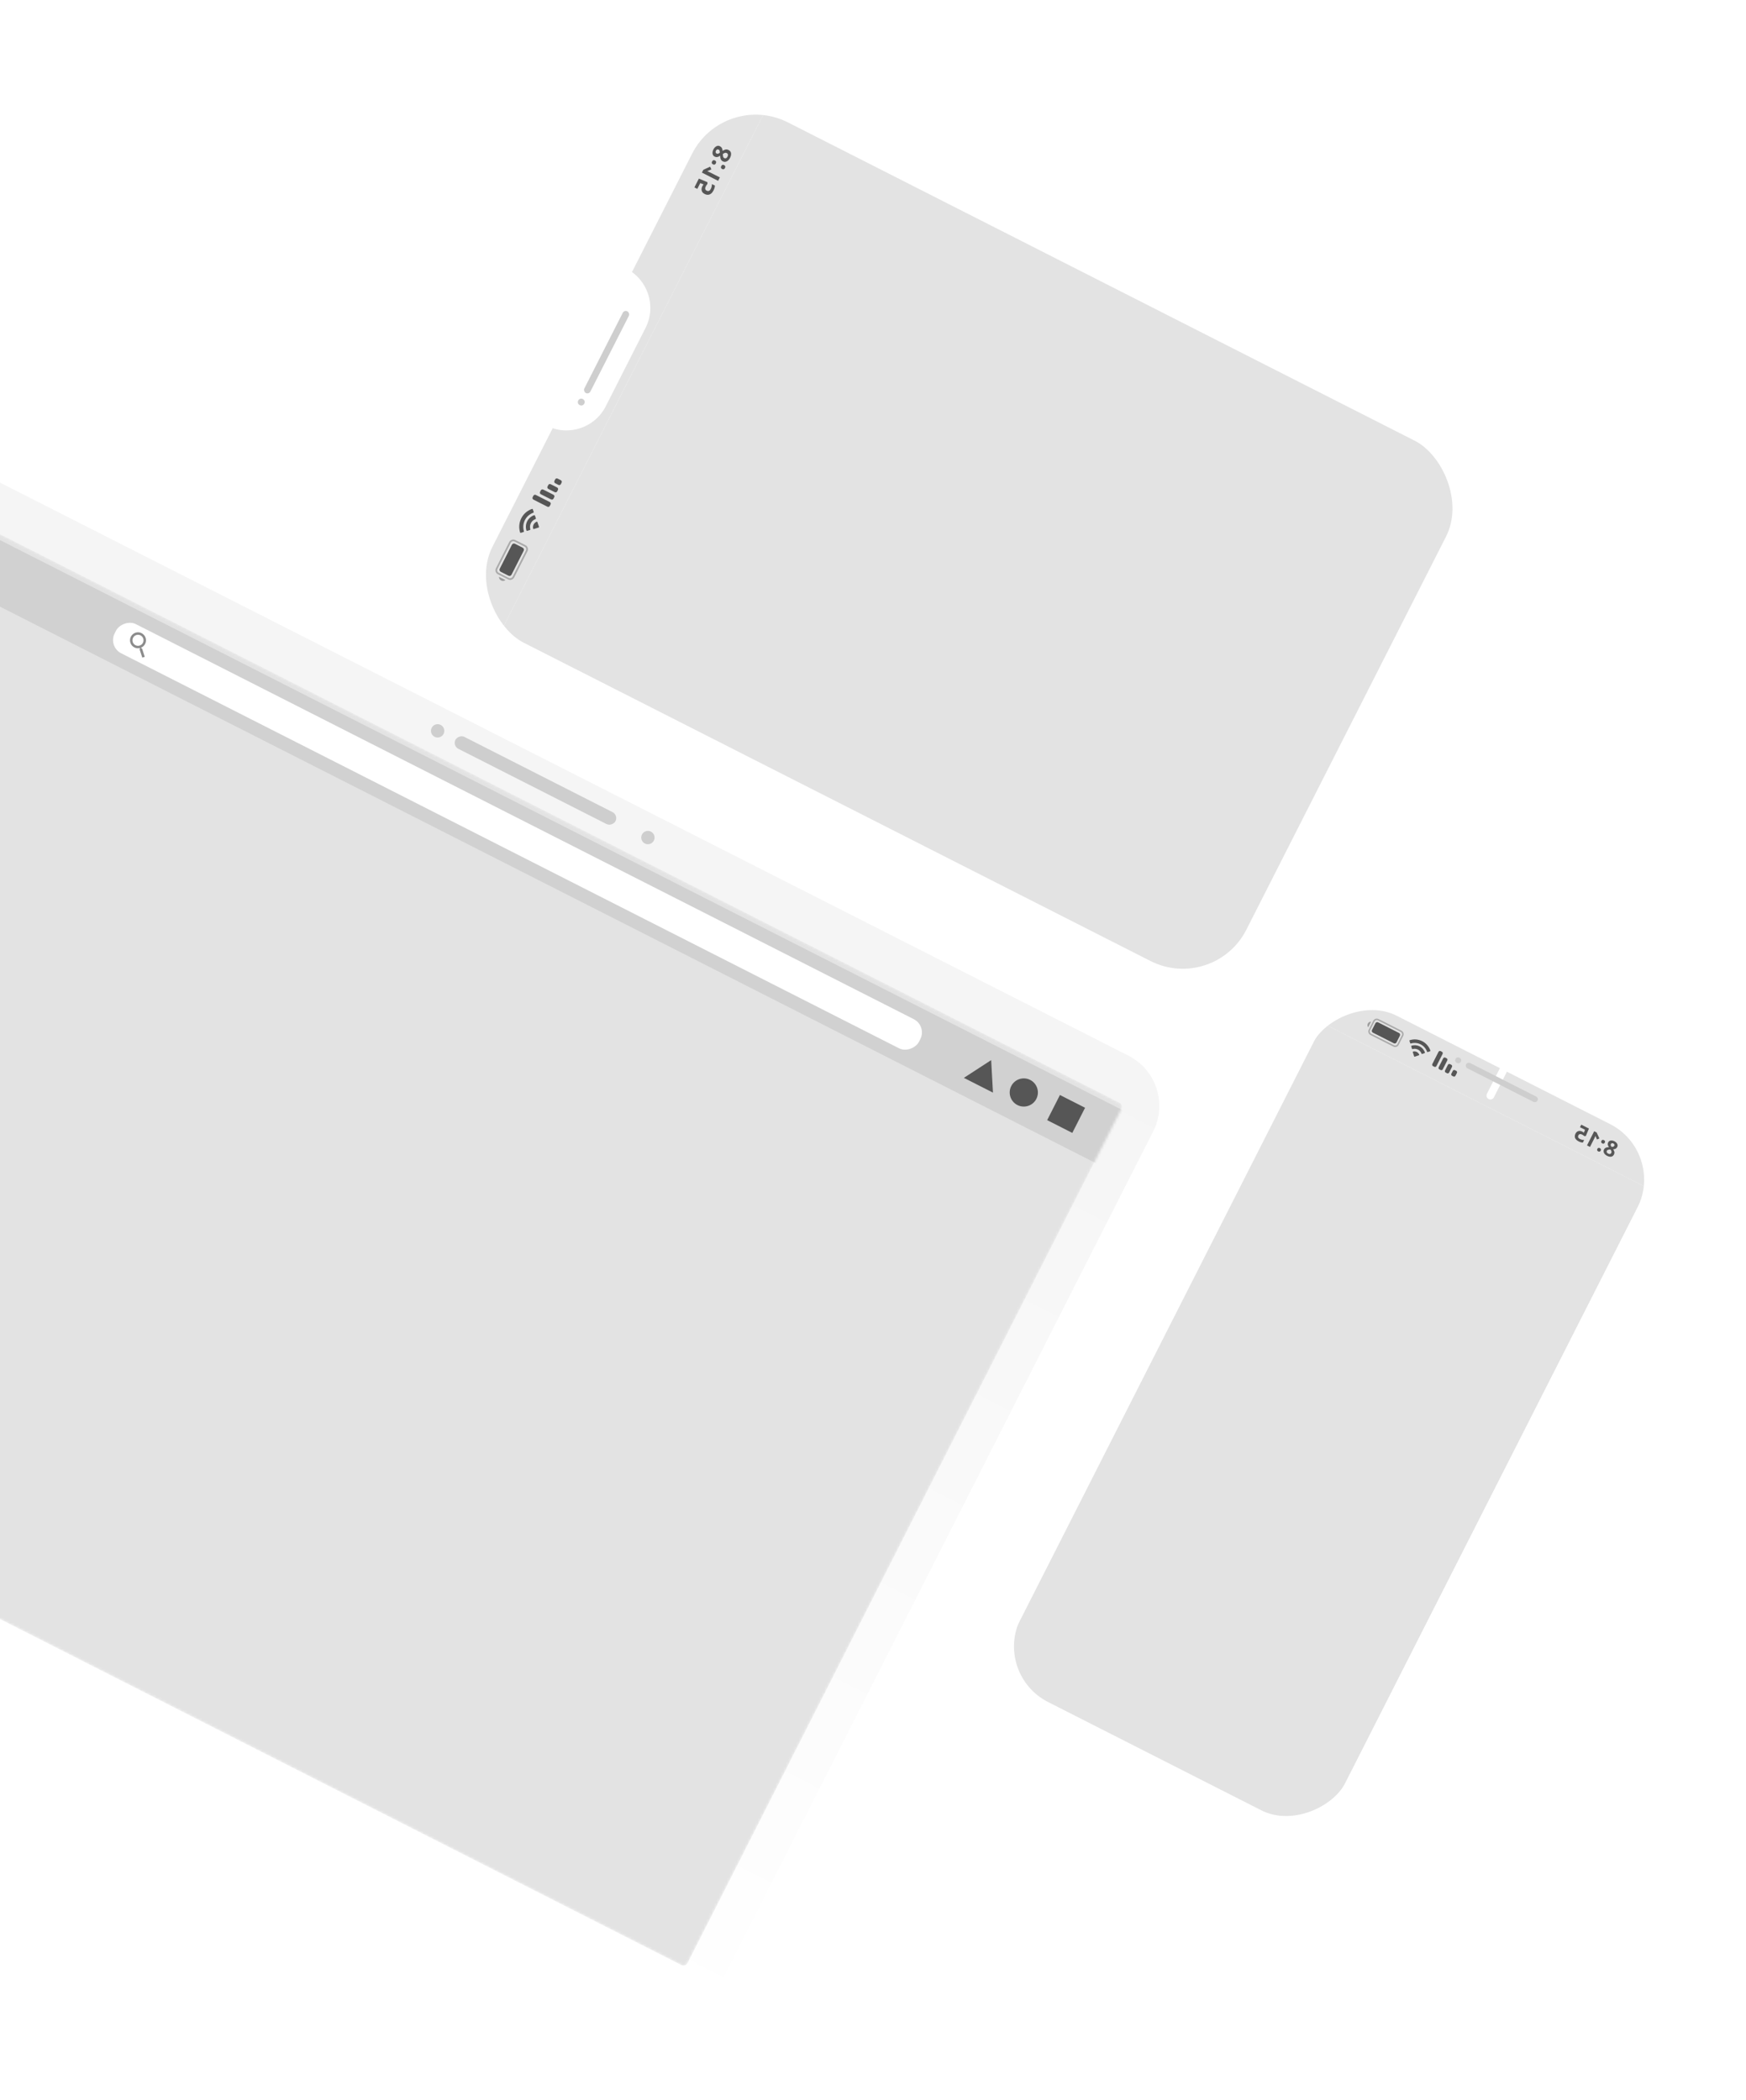 <svg width="680" height="818" viewBox="0 0 680 818" fill="none" xmlns="http://www.w3.org/2000/svg">
    <g filter="url(#filter0_di_101_151)">
    <rect width="546.404" height="411.825" rx="21.949" transform="matrix(-0.892 -0.453 -0.453 0.892 462.527 424.563)" fill="url(#paint0_linear_101_151)"/>
    <mask id="mask0_101_151" style="mask-type:alpha" maskUnits="userSpaceOnUse" x="-190" y="200" width="631" height="569">
    <rect width="516.37" height="376.592" rx="1.733" transform="matrix(-0.892 -0.453 -0.453 0.892 441.032 433.733)" fill="#8F8F8F"/>
    </mask>
    <g mask="url(#mask0_101_151)">
    <rect width="516.37" height="376.592" rx="1.733" transform="matrix(-0.892 -0.453 -0.453 0.892 441.032 433.733)" fill="#E3E3E3"/>
    <g filter="url(#filter1_d_101_151)">
    <rect width="516.37" height="23.104" transform="matrix(-0.892 -0.453 -0.453 0.892 441.032 433.733)" fill="#D1D1D1"/>
    <rect width="10.974" height="10.974" transform="matrix(-0.892 -0.453 -0.453 0.892 426.056 432.61)" fill="#565656"/>
    <circle cx="5.487" cy="5.487" r="5.487" transform="matrix(-0.892 -0.453 -0.453 0.892 409.575 424.245)" fill="#565656"/>
    <path d="M389.487 414.05L378.855 420.96L390.186 426.711L389.487 414.05Z" fill="#565656"/>
    <rect width="351.177" height="12.707" rx="5.776" transform="matrix(-0.892 -0.453 -0.453 0.892 364.511 400.726)" fill="white"/>
    <path fill-rule="evenodd" clip-rule="evenodd" d="M58.002 253.737L57.831 254.074L58.884 257.289L59.843 256.976L58.796 253.759L58.459 253.588L58.398 253.412C59.063 253.137 59.636 252.633 59.985 251.946C60.763 250.413 60.151 248.54 58.618 247.762C57.085 246.984 55.212 247.596 54.434 249.129C53.656 250.661 54.268 252.535 55.801 253.313C56.488 253.662 57.248 253.73 57.947 253.559L58.002 253.737ZM58.185 248.616C59.248 249.155 59.671 250.449 59.131 251.512C58.591 252.576 57.297 252.998 56.234 252.459C55.171 251.919 54.748 250.625 55.288 249.562C55.828 248.499 57.122 248.076 58.185 248.616Z" fill="#8B8B8B"/>
    </g>
    </g>
    <rect width="69.889" height="5.198" rx="2.599" transform="matrix(-0.892 -0.453 -0.453 0.892 244.358 320.959)" fill="#CECECE"/>
    <circle cx="2.599" cy="2.599" r="2.599" transform="matrix(-0.892 -0.453 -0.453 0.892 177.402 286.976)" fill="#CECECE"/>
    <circle cx="2.599" cy="2.599" r="2.599" transform="matrix(-0.892 -0.453 -0.453 0.892 259.295 328.54)" fill="#CECECE"/>
    </g>
    <g filter="url(#filter2_di_101_151)">
    <path d="M643.356 465.582L517.024 401.463L393.684 644.48C390.652 650.454 393.037 657.754 399.01 660.786L503.71 713.925C509.684 716.957 516.984 714.572 520.016 708.598L643.356 465.582Z" fill="#E3E3E3"/>
    <path d="M645.947 464.306C649.845 456.626 646.779 447.239 639.099 443.341L536.974 391.509C529.294 387.611 519.908 390.677 516.01 398.358L514.964 400.418L644.902 466.366L645.947 464.306Z" fill="#E3E3E3"/>
    <path opacity="0.4" d="M547.963 406.249C548.276 405.633 548.03 404.88 547.413 404.567L538.496 400.041C537.879 399.728 537.126 399.974 536.813 400.59L535.06 404.046C534.747 404.662 534.993 405.415 535.609 405.728L544.527 410.254C545.143 410.567 545.896 410.321 546.209 409.704L547.963 406.249Z" stroke="#565656" stroke-width="0.578"/>
    <path opacity="0.5" d="M535.705 400.823L534.594 403.012C534.259 402.609 534.2 402.037 534.442 401.559C534.685 401.081 535.182 400.791 535.705 400.823Z" fill="#565656"/>
    <path d="M546.953 406.249C547.146 405.87 546.994 405.406 546.615 405.214L538.445 401.067C538.066 400.875 537.602 401.026 537.41 401.405L536.07 404.045C535.877 404.424 536.029 404.888 536.408 405.08L544.578 409.227C544.957 409.42 545.421 409.268 545.613 408.889L546.953 406.249Z" fill="#565656"/>
    <path fill-rule="evenodd" clip-rule="evenodd" d="M555.011 409.641C553.831 409.042 552.464 408.925 551.192 409.313C551.095 409.344 550.993 409.291 550.962 409.194L550.666 408.254C550.65 408.205 550.655 408.151 550.678 408.106C550.702 408.06 550.743 408.025 550.792 408.009C554.139 406.973 557.679 408.769 558.819 412.083C558.835 412.132 558.831 412.185 558.808 412.232C558.785 412.278 558.745 412.313 558.696 412.33L557.762 412.645C557.666 412.678 557.562 412.626 557.53 412.53C557.092 411.274 556.191 410.24 555.011 409.641ZM553.977 411.68C553.328 411.351 552.576 411.283 551.866 411.49C551.768 411.521 551.667 411.468 551.637 411.37L551.348 410.413C551.333 410.363 551.338 410.308 551.363 410.261C551.387 410.213 551.429 410.177 551.479 410.161C553.66 409.493 555.928 410.644 556.676 412.799C556.693 412.849 556.689 412.904 556.665 412.952C556.641 412.999 556.6 413.036 556.55 413.053L555.608 413.385C555.511 413.419 555.408 413.368 555.376 413.271C555.124 412.576 554.625 412.009 553.977 411.68ZM551.983 412.542C551.958 412.588 551.953 412.643 551.97 412.692L552.485 414.324C552.5 414.372 552.534 414.412 552.578 414.434C552.623 414.457 552.675 414.461 552.722 414.444L554.344 413.897C554.393 413.881 554.434 413.845 554.457 413.798C554.48 413.751 554.482 413.696 554.464 413.647C554.078 412.718 553.078 412.211 552.1 412.448C552.05 412.462 552.007 412.496 551.983 412.542Z" fill="#565656"/>
    <path fill-rule="evenodd" clip-rule="evenodd" d="M561.979 412.553C562.132 412.251 562.494 412.126 562.787 412.275L563.317 412.544C563.61 412.693 563.723 413.058 563.569 413.36L561.162 418.103C561.009 418.405 560.647 418.53 560.354 418.381L559.824 418.112C559.531 417.964 559.418 417.598 559.572 417.296L561.979 412.553ZM565.143 415.077L564.613 414.808C564.32 414.659 563.958 414.784 563.805 415.086L562.046 418.552C561.892 418.854 562.006 419.219 562.298 419.368L562.829 419.637C563.121 419.786 563.483 419.661 563.637 419.359L565.396 415.893C565.549 415.591 565.436 415.225 565.143 415.077ZM566.439 417.34L566.969 417.609C567.262 417.758 567.375 418.123 567.222 418.426L566.111 420.615C565.957 420.917 565.596 421.041 565.303 420.893L564.773 420.624C564.48 420.475 564.367 420.11 564.52 419.807L565.631 417.618C565.784 417.316 566.146 417.192 566.439 417.34ZM567.55 419.969C567.703 419.667 568.065 419.542 568.358 419.691L568.888 419.96C569.181 420.108 569.294 420.474 569.141 420.776L568.585 421.871C568.432 422.173 568.07 422.297 567.777 422.149L567.247 421.88C566.954 421.731 566.841 421.366 566.995 421.063L567.55 419.969Z" fill="#565656"/>
    <path d="M630.488 447.389C630.172 447.228 629.855 447.129 629.539 447.092C629.22 447.054 628.929 447.093 628.668 447.21C628.407 447.324 628.202 447.53 628.051 447.827C627.939 448.048 627.884 448.264 627.888 448.475C627.889 448.684 627.932 448.889 628.017 449.09C628.103 449.289 628.216 449.482 628.358 449.671C628.109 449.675 627.862 449.701 627.616 449.75C627.371 449.797 627.146 449.883 626.942 450.011C626.736 450.137 626.571 450.322 626.447 450.566C626.291 450.873 626.238 451.181 626.286 451.49C626.336 451.797 626.475 452.085 626.701 452.355C626.928 452.625 627.232 452.857 627.615 453.051C628.027 453.261 628.408 453.38 628.757 453.408C629.106 453.437 629.412 453.38 629.674 453.238C629.937 453.093 630.147 452.867 630.302 452.561C630.43 452.309 630.494 452.067 630.496 451.833C630.495 451.599 630.447 451.374 630.354 451.159C630.262 450.942 630.144 450.736 629.998 450.542C630.214 450.522 630.423 450.481 630.625 450.419C630.825 450.356 631.008 450.26 631.174 450.133C631.337 450.004 631.475 449.83 631.586 449.611C631.734 449.319 631.776 449.034 631.712 448.755C631.645 448.475 631.503 448.217 631.283 447.982C631.065 447.745 630.8 447.547 630.488 447.389ZM629.258 451.945C629.157 452.144 629.003 452.273 628.796 452.332C628.587 452.388 628.344 452.345 628.064 452.203C627.775 452.056 627.59 451.885 627.509 451.689C627.43 451.49 627.442 451.289 627.545 451.085C627.617 450.945 627.721 450.842 627.857 450.779C627.991 450.714 628.141 450.671 628.306 450.651C628.473 450.628 628.638 450.612 628.8 450.603L628.929 450.602C629.053 450.756 629.152 450.91 629.227 451.061C629.299 451.212 629.341 451.361 629.351 451.509C629.362 451.656 629.331 451.802 629.258 451.945ZM630.063 448.246C630.254 448.343 630.388 448.472 630.464 448.634C630.54 448.796 630.533 448.966 630.442 449.145C630.378 449.27 630.292 449.366 630.183 449.431C630.073 449.492 629.95 449.532 629.813 449.551C629.674 449.569 629.529 449.578 629.378 449.577C629.29 449.463 629.214 449.347 629.147 449.228C629.081 449.109 629.041 448.985 629.027 448.858C629.012 448.731 629.039 448.6 629.107 448.467C629.197 448.288 629.332 448.183 629.51 448.15C629.685 448.115 629.87 448.147 630.063 448.246ZM625.155 451.03C625.275 450.793 625.295 450.595 625.215 450.434C625.133 450.272 625 450.145 624.816 450.051C624.638 449.961 624.46 449.931 624.283 449.961C624.104 449.99 623.954 450.123 623.834 450.36C623.72 450.586 623.702 450.783 623.782 450.95C623.859 451.115 623.987 451.243 624.165 451.334C624.349 451.427 624.532 451.457 624.714 451.423C624.893 451.387 625.04 451.256 625.155 451.03ZM626.736 447.914C626.856 447.677 626.876 447.479 626.797 447.318C626.714 447.156 626.581 447.029 626.398 446.936C626.219 446.845 626.042 446.815 625.865 446.845C625.686 446.874 625.536 447.007 625.416 447.244C625.3 447.473 625.282 447.67 625.361 447.837C625.44 448.001 625.568 448.127 625.747 448.218C625.93 448.311 626.113 448.342 626.293 448.31C626.472 448.275 626.62 448.143 626.736 447.914ZM619.808 448.994L620.974 449.586L622.593 446.395C622.638 446.307 622.692 446.198 622.754 446.068C622.818 445.936 622.882 445.801 622.946 445.663C623.011 445.522 623.069 445.395 623.12 445.282C623.131 445.328 623.159 445.414 623.204 445.537C623.247 445.658 623.29 445.768 623.331 445.867L623.706 446.698L624.624 446.282L623.565 443.966L622.607 443.479L619.808 448.994ZM617.93 443.61C617.593 443.439 617.261 443.352 616.935 443.347C616.606 443.341 616.302 443.425 616.025 443.597C615.748 443.769 615.517 444.038 615.332 444.403C615.13 444.8 615.039 445.185 615.058 445.559C615.076 445.929 615.209 446.273 615.459 446.592C615.705 446.91 616.071 447.193 616.556 447.439C616.846 447.586 617.131 447.699 617.413 447.779C617.692 447.86 617.952 447.899 618.194 447.895L618.705 446.888C618.463 446.892 618.191 446.861 617.888 446.796C617.585 446.728 617.315 446.633 617.078 446.513C616.847 446.396 616.668 446.267 616.54 446.126C616.413 445.983 616.342 445.826 616.327 445.657C616.31 445.484 616.353 445.297 616.455 445.096C616.592 444.827 616.787 444.667 617.041 444.615C617.295 444.564 617.609 444.633 617.984 444.823C618.127 444.896 618.27 444.986 618.411 445.093C618.551 445.198 618.665 445.291 618.754 445.371L619.344 445.358L620.563 442.442L617.572 440.924L617.07 441.912L619.039 442.911L618.592 444.046C618.515 443.985 618.431 443.92 618.339 443.851C618.248 443.783 618.111 443.702 617.93 443.61Z" fill="#565656"/>
    <path d="M589.653 418.246L586.934 416.866L580.827 428.898C580.446 429.649 580.746 430.566 581.497 430.947C582.248 431.329 583.166 431.029 583.547 430.278L589.653 418.246Z" fill="white"/>
    <rect width="31.19" height="2.31" rx="1.155" transform="matrix(-0.892 -0.453 -0.453 0.892 601.062 430.514)" fill="#CECECE"/>
    <circle cx="1.155" cy="1.155" r="1.155" transform="matrix(-0.892 -0.453 -0.453 0.892 571.189 415.352)" fill="#CECECE"/>
    <rect x="-5.823" y="1.902" width="150.336" height="308.336" rx="28.591" transform="matrix(-0.892 -0.453 -0.453 0.892 651.906 445.441)" stroke="white" stroke-width="8.664"/>
    </g>
    <g filter="url(#filter3_d_101_151)">
    <path d="M297.745 40.283L194.33 244.041L460.174 378.967C467.007 382.435 475.358 379.707 478.827 372.873L569.682 193.861C573.15 187.028 570.422 178.677 563.589 175.208L297.745 40.283Z" fill="#E3E3E3"/>
    <path d="M295.986 37.908C287.2 33.449 276.463 36.957 272.004 45.742L183.242 220.631C178.783 229.416 182.29 240.153 191.076 244.613L193.433 245.809L298.343 39.105L295.986 37.908Z" fill="#E3E3E3"/>
    <path opacity="0.4" d="M199.969 208.325C199.264 207.967 198.402 208.249 198.045 208.954L192.867 219.155C192.509 219.86 192.791 220.721 193.496 221.079L197.448 223.085C198.153 223.443 199.015 223.161 199.373 222.456L204.55 212.255C204.908 211.55 204.627 210.689 203.921 210.331L199.969 208.325Z" stroke="#565656" stroke-width="0.661"/>
    <path opacity="0.5" d="M193.762 222.348L196.266 223.619C195.805 224.001 195.15 224.07 194.604 223.792C194.057 223.515 193.726 222.946 193.762 222.348Z" fill="#565656"/>
    <path d="M199.969 209.48C199.535 209.26 199.005 209.433 198.784 209.867L194.041 219.213C193.821 219.647 193.994 220.177 194.428 220.398L197.447 221.93C197.881 222.15 198.411 221.977 198.632 221.543L203.375 212.197C203.595 211.763 203.422 211.233 202.988 211.013L199.969 209.48Z" fill="#565656"/>
    <path fill-rule="evenodd" clip-rule="evenodd" d="M203.849 200.262C203.164 201.612 203.03 203.176 203.474 204.631C203.509 204.741 203.448 204.859 203.338 204.894L202.262 205.233C202.206 205.251 202.145 205.246 202.092 205.218C202.04 205.191 202 205.145 201.982 205.089C200.797 201.259 202.852 197.21 206.642 195.906C206.698 195.888 206.759 195.892 206.812 195.919C206.865 195.945 206.905 195.991 206.924 196.047L207.285 197.116C207.322 197.226 207.264 197.344 207.153 197.381C205.717 197.881 204.534 198.913 203.849 200.262ZM206.181 201.445C205.805 202.187 205.727 203.048 205.964 203.86C206 203.972 205.939 204.088 205.827 204.123L204.732 204.453C204.675 204.47 204.612 204.464 204.558 204.436C204.504 204.408 204.463 204.36 204.444 204.303C203.679 201.808 204.996 199.213 207.461 198.357C207.518 198.339 207.581 198.344 207.636 198.371C207.691 198.398 207.733 198.445 207.753 198.502L208.132 199.58C208.171 199.69 208.113 199.808 208.002 199.846C207.207 200.134 206.558 200.704 206.181 201.445ZM207.168 203.727C207.221 203.755 207.283 203.76 207.339 203.742L209.206 203.152C209.261 203.135 209.306 203.097 209.332 203.046C209.358 202.995 209.362 202.935 209.344 202.881L208.718 201.026C208.699 200.969 208.658 200.922 208.604 200.896C208.55 200.87 208.488 200.867 208.432 200.889C207.369 201.33 206.789 202.473 207.06 203.592C207.076 203.65 207.115 203.698 207.168 203.727Z" fill="#565656"/>
    <path fill-rule="evenodd" clip-rule="evenodd" d="M207.18 192.292C206.834 192.116 206.692 191.702 206.862 191.367L207.17 190.761C207.34 190.426 207.758 190.297 208.104 190.472L213.529 193.226C213.875 193.401 214.017 193.815 213.847 194.15L213.539 194.756C213.369 195.091 212.951 195.221 212.605 195.045L207.18 192.292ZM210.067 188.672L209.759 189.278C209.589 189.613 209.731 190.027 210.077 190.203L214.042 192.215C214.388 192.39 214.806 192.261 214.976 191.926L215.284 191.32C215.454 190.985 215.311 190.571 214.965 190.395L211.001 188.383C210.655 188.208 210.237 188.337 210.067 188.672ZM212.656 187.189L212.964 186.583C213.134 186.248 213.552 186.119 213.898 186.294L216.402 187.565C216.748 187.74 216.89 188.154 216.72 188.489L216.412 189.096C216.242 189.431 215.824 189.56 215.478 189.385L212.974 188.114C212.629 187.938 212.486 187.524 212.656 187.189ZM215.663 185.919C215.317 185.743 215.175 185.329 215.345 184.994L215.653 184.388C215.823 184.053 216.241 183.923 216.587 184.099L217.839 184.734C218.184 184.91 218.327 185.324 218.157 185.659L217.849 186.265C217.679 186.6 217.261 186.729 216.915 186.554L215.663 185.919Z" fill="#565656"/>
    <path d="M277.263 55.911C277.079 56.273 276.965 56.636 276.923 56.998C276.879 57.362 276.924 57.694 277.058 57.994C277.188 58.292 277.424 58.527 277.763 58.699C278.016 58.828 278.263 58.89 278.504 58.886C278.744 58.884 278.979 58.835 279.209 58.738C279.436 58.64 279.657 58.51 279.873 58.348C279.877 58.633 279.907 58.916 279.963 59.197C280.017 59.478 280.116 59.734 280.262 59.967C280.406 60.203 280.618 60.392 280.897 60.534C281.248 60.712 281.6 60.773 281.954 60.718C282.305 60.661 282.635 60.503 282.944 60.243C283.253 59.984 283.518 59.636 283.74 59.198C283.979 58.727 284.116 58.291 284.148 57.892C284.181 57.492 284.116 57.142 283.953 56.843C283.788 56.542 283.529 56.302 283.178 56.124C282.891 55.978 282.613 55.904 282.347 55.903C282.078 55.904 281.821 55.958 281.575 56.065C281.326 56.17 281.091 56.305 280.869 56.471C280.846 56.225 280.799 55.986 280.729 55.754C280.656 55.526 280.547 55.317 280.401 55.127C280.254 54.94 280.055 54.783 279.805 54.656C279.471 54.486 279.144 54.438 278.825 54.511C278.504 54.587 278.21 54.751 277.941 55.002C277.67 55.251 277.444 55.554 277.263 55.911ZM282.474 57.319C282.702 57.434 282.849 57.61 282.917 57.847C282.981 58.086 282.931 58.365 282.769 58.684C282.601 59.015 282.405 59.226 282.181 59.319C281.954 59.41 281.724 59.396 281.491 59.278C281.33 59.196 281.213 59.077 281.14 58.921C281.066 58.767 281.017 58.596 280.994 58.407C280.968 58.217 280.949 58.028 280.939 57.842L280.938 57.695C281.115 57.553 281.29 57.439 281.463 57.354C281.636 57.271 281.806 57.224 281.975 57.212C282.144 57.2 282.31 57.236 282.474 57.319ZM278.242 56.397C278.353 56.179 278.501 56.026 278.687 55.939C278.872 55.852 279.067 55.86 279.271 55.964C279.415 56.037 279.524 56.136 279.598 56.26C279.668 56.386 279.714 56.527 279.736 56.683C279.757 56.842 279.767 57.008 279.766 57.181C279.635 57.281 279.502 57.369 279.366 57.445C279.23 57.521 279.089 57.567 278.943 57.583C278.797 57.6 278.648 57.569 278.495 57.492C278.291 57.388 278.17 57.234 278.132 57.031C278.093 56.83 278.13 56.619 278.242 56.397ZM281.427 62.012C281.157 61.875 280.93 61.852 280.746 61.943C280.561 62.037 280.415 62.189 280.308 62.399C280.205 62.604 280.17 62.807 280.205 63.009C280.238 63.214 280.39 63.385 280.661 63.523C280.92 63.654 281.145 63.674 281.336 63.583C281.525 63.495 281.672 63.348 281.775 63.144C281.882 62.934 281.916 62.725 281.877 62.517C281.836 62.312 281.686 62.144 281.427 62.012ZM277.863 60.203C277.592 60.066 277.365 60.043 277.181 60.134C276.996 60.228 276.85 60.38 276.744 60.59C276.64 60.795 276.606 60.998 276.64 61.2C276.674 61.405 276.826 61.576 277.096 61.714C277.358 61.846 277.584 61.867 277.775 61.776C277.962 61.686 278.107 61.539 278.211 61.335C278.318 61.125 278.353 60.917 278.316 60.71C278.276 60.505 278.125 60.336 277.863 60.203ZM279.099 68.129L279.776 66.795L276.125 64.942C276.024 64.891 275.9 64.83 275.752 64.758C275.601 64.685 275.446 64.612 275.288 64.539C275.127 64.465 274.981 64.398 274.852 64.34C274.905 64.327 275.003 64.295 275.144 64.244C275.282 64.194 275.408 64.146 275.522 64.099L276.472 63.67L275.996 62.619L273.346 63.831L272.79 64.927L279.099 68.129ZM272.94 70.277C272.744 70.662 272.644 71.042 272.639 71.415C272.632 71.792 272.728 72.139 272.925 72.456C273.122 72.773 273.429 73.037 273.846 73.249C274.301 73.48 274.742 73.584 275.169 73.562C275.592 73.542 275.986 73.389 276.351 73.104C276.715 72.822 277.038 72.403 277.32 71.848C277.488 71.517 277.617 71.191 277.709 70.868C277.801 70.55 277.846 70.252 277.842 69.975L276.69 69.39C276.694 69.667 276.659 69.979 276.584 70.325C276.506 70.672 276.398 70.981 276.261 71.251C276.126 71.516 275.979 71.721 275.818 71.867C275.654 72.012 275.475 72.093 275.282 72.111C275.084 72.13 274.87 72.081 274.64 71.964C274.332 71.808 274.149 71.585 274.09 71.294C274.031 71.004 274.11 70.644 274.328 70.216C274.411 70.052 274.514 69.889 274.636 69.726C274.757 69.567 274.863 69.436 274.954 69.334L274.939 68.659L271.603 67.265L269.867 70.687L270.997 71.26L272.14 69.008L273.438 69.52C273.368 69.608 273.294 69.704 273.216 69.809C273.137 69.913 273.045 70.07 272.94 70.277Z" fill="#565656"/>
    <rect x="2.176" y="6.662" width="237.089" height="339.089" rx="32.706" transform="matrix(-0.453 0.892 0.892 0.453 274.406 21.181)" stroke="white" stroke-width="9.911"/>
    <path d="M243.297 102.304L212.248 163.479C220.709 167.773 231.048 164.395 235.342 155.935L250.841 125.398C255.135 116.938 251.757 106.598 243.297 102.304Z" fill="white"/>
    <rect width="35.679" height="2.643" rx="1.321" transform="matrix(-0.453 0.892 0.892 0.453 242.563 118.35)" fill="#CECECE"/>
    <circle cx="1.321" cy="1.321" r="1.321" transform="matrix(-0.453 0.892 0.892 0.453 225.219 152.522)" fill="#CECECE"/>
    </g>
    <defs>
    <filter id="filter0_di_101_151" x="-229.056" y="161.67" width="709.488" height="650.426" filterUnits="userSpaceOnUse" color-interpolation-filters="sRGB">
    <feFlood flood-opacity="0" result="BackgroundImageFix"/>
    <feColorMatrix in="SourceAlpha" type="matrix" values="0 0 0 0 0 0 0 0 0 0 0 0 0 0 0 0 0 0 127 0" result="hardAlpha"/>
    <feOffset dy="2.31"/>
    <feGaussianBlur stdDeviation="8.953"/>
    <feColorMatrix type="matrix" values="0 0 0 0 0 0 0 0 0 0 0 0 0 0 0 0 0 0 0.26 0"/>
    <feBlend mode="normal" in2="BackgroundImageFix" result="effect1_dropShadow_101_151"/>
    <feBlend mode="normal" in="SourceGraphic" in2="effect1_dropShadow_101_151" result="shape"/>
    <feColorMatrix in="SourceAlpha" type="matrix" values="0 0 0 0 0 0 0 0 0 0 0 0 0 0 0 0 0 0 127 0" result="hardAlpha"/>
    <feOffset dx="-3.466" dy="-5.776"/>
    <feGaussianBlur stdDeviation="2.022"/>
    <feComposite in2="hardAlpha" operator="arithmetic" k2="-1" k3="1"/>
    <feColorMatrix type="matrix" values="0 0 0 0 0 0 0 0 0 0 0 0 0 0 0 0 0 0 0.08 0"/>
    <feBlend mode="normal" in2="shape" result="effect2_innerShadow_101_151"/>
    </filter>
    <filter id="filter1_d_101_151" x="-1737.68" y="-661.725" width="2185.64" height="1125.3" filterUnits="userSpaceOnUse" color-interpolation-filters="sRGB">
    <feFlood flood-opacity="0" result="BackgroundImageFix"/>
    <feColorMatrix in="SourceAlpha" type="matrix" values="0 0 0 0 0 0 0 0 0 0 0 0 0 0 0 0 0 0 127 0" result="hardAlpha"/>
    <feOffset dy="2.31"/>
    <feGaussianBlur stdDeviation="3.466"/>
    <feColorMatrix type="matrix" values="0 0 0 0 0 0 0 0 0 0 0 0 0 0 0 0 0 0 0.23 0"/>
    <feBlend mode="normal" in2="BackgroundImageFix" result="effect1_dropShadow_101_151"/>
    <feBlend mode="normal" in="SourceGraphic" in2="effect1_dropShadow_101_151" result="shape"/>
    </filter>
    <filter id="filter2_di_101_151" x="363.663" y="364.453" width="312.838" height="382.361" filterUnits="userSpaceOnUse" color-interpolation-filters="sRGB">
    <feFlood flood-opacity="0" result="BackgroundImageFix"/>
    <feColorMatrix in="SourceAlpha" type="matrix" values="0 0 0 0 0 0 0 0 0 0 0 0 0 0 0 0 0 0 127 0" result="hardAlpha"/>
    <feOffset dx="0.578" dy="2.31"/>
    <feGaussianBlur stdDeviation="6.931"/>
    <feColorMatrix type="matrix" values="0 0 0 0 0 0 0 0 0 0 0 0 0 0 0 0 0 0 0.35 0"/>
    <feBlend mode="normal" in2="BackgroundImageFix" result="effect1_dropShadow_101_151"/>
    <feBlend mode="normal" in="SourceGraphic" in2="effect1_dropShadow_101_151" result="shape"/>
    <feColorMatrix in="SourceAlpha" type="matrix" values="0 0 0 0 0 0 0 0 0 0 0 0 0 0 0 0 0 0 127 0" result="hardAlpha"/>
    <feOffset dx="-2.31" dy="-5.198"/>
    <feGaussianBlur stdDeviation="2.022"/>
    <feComposite in2="hardAlpha" operator="arithmetic" k2="-1" k3="1"/>
    <feColorMatrix type="matrix" values="0 0 0 0 0 0 0 0 0 0 0 0 0 0 0 0 0 0 0.19 0"/>
    <feBlend mode="normal" in2="shape" result="effect2_innerShadow_101_151"/>
    </filter>
    <filter id="filter3_d_101_151" x="152.269" y="7.975" width="450.792" height="405.772" filterUnits="userSpaceOnUse" color-interpolation-filters="sRGB">
    <feFlood flood-opacity="0" result="BackgroundImageFix"/>
    <feColorMatrix in="SourceAlpha" type="matrix" values="0 0 0 0 0 0 0 0 0 0 0 0 0 0 0 0 0 0 127 0" result="hardAlpha"/>
    <feOffset dx="0.58" dy="2.3"/>
    <feGaussianBlur stdDeviation="6.9"/>
    <feComposite in2="hardAlpha" operator="out"/>
    <feColorMatrix type="matrix" values="0 0 0 0 0 0 0 0 0 0 0 0 0 0 0 0 0 0 0.25 0"/>
    <feBlend mode="normal" in2="BackgroundImageFix" result="effect1_dropShadow_101_151"/>
    <feBlend mode="normal" in="SourceGraphic" in2="effect1_dropShadow_101_151" result="shape"/>
    </filter>
    <linearGradient id="paint0_linear_101_151" x1="273.202" y1="0" x2="273.202" y2="411.825" gradientUnits="userSpaceOnUse">
    <stop stop-color="#F5F5F5"/>
    <stop offset="1" stop-color="white"/>
    </linearGradient>
    </defs>
    </svg>